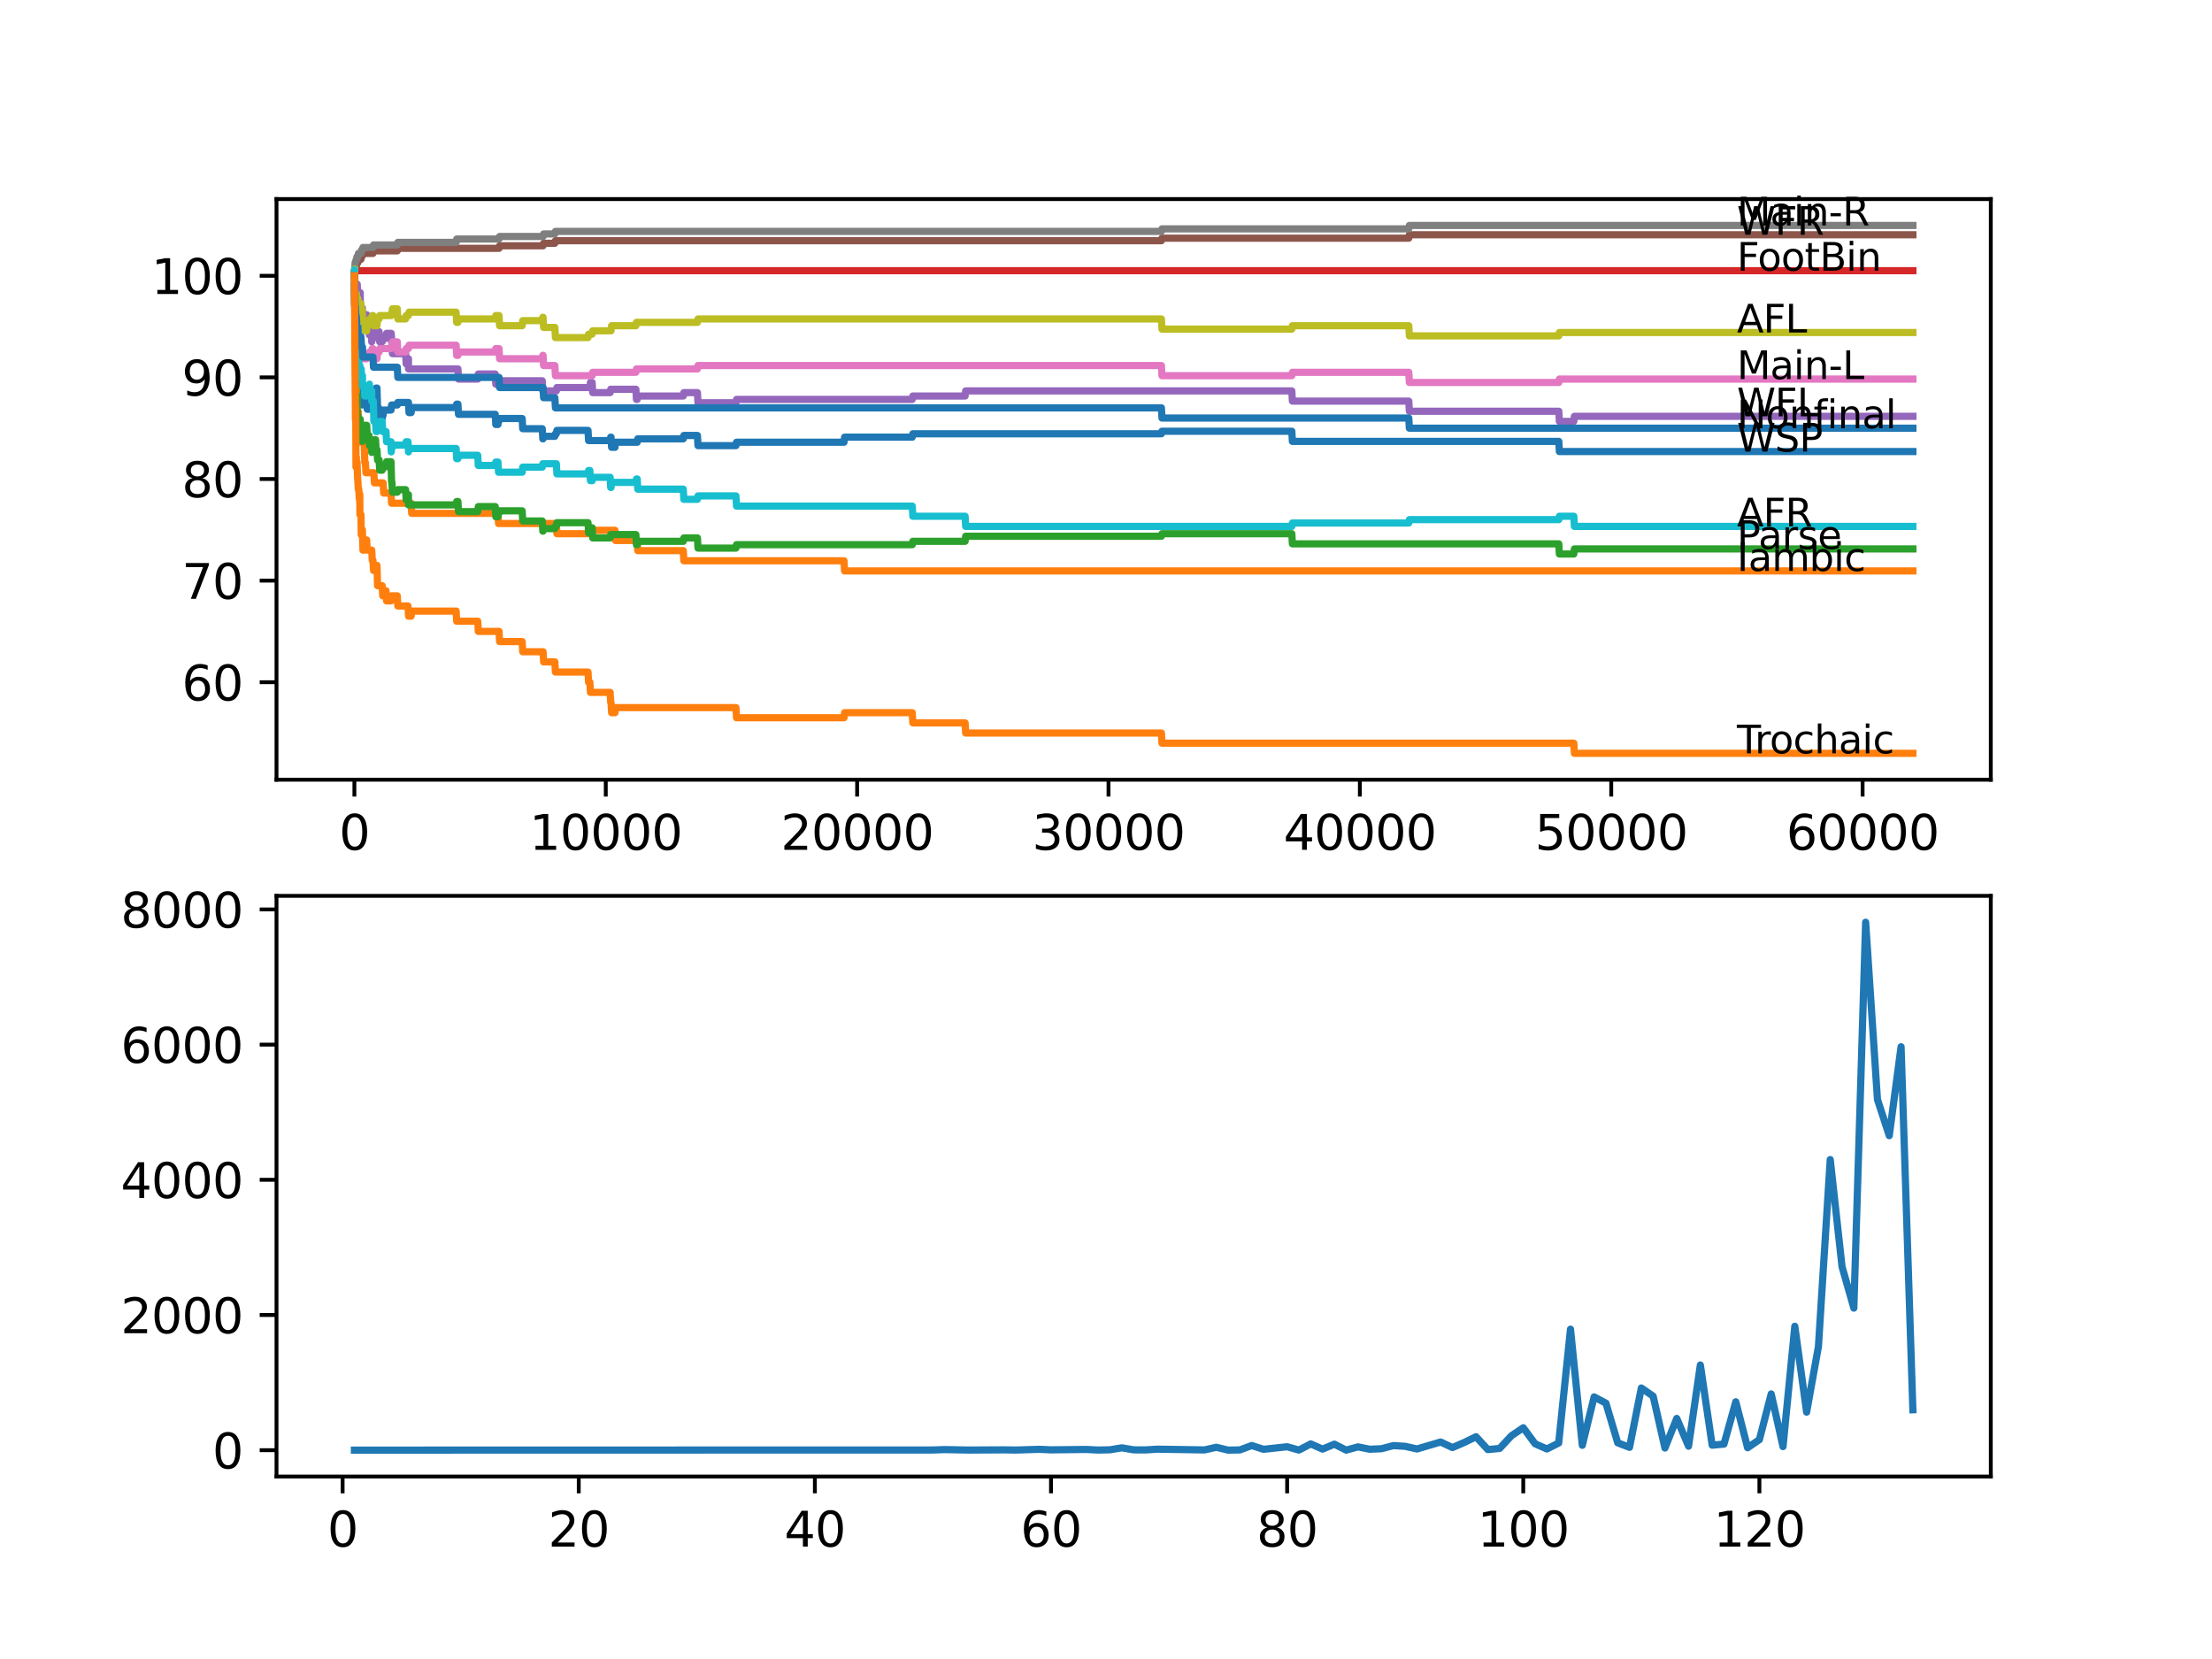 <?xml version="1.0" encoding="utf-8" standalone="no"?>
<!DOCTYPE svg PUBLIC "-//W3C//DTD SVG 1.1//EN"
  "http://www.w3.org/Graphics/SVG/1.1/DTD/svg11.dtd">
<svg xmlns:xlink="http://www.w3.org/1999/xlink" width="460.8pt" height="345.6pt" viewBox="0 0 460.8 345.6" xmlns="http://www.w3.org/2000/svg" version="1.1">
 <defs>
  <style type="text/css">*{stroke-linejoin: round; stroke-linecap: butt}</style>
 </defs>
 <g id="figure_1">
  <g id="patch_1">
   <path d="M 0 345.6 
L 460.8 345.6 
L 460.8 0 
L 0 0 
z
" style="fill: #ffffff"/>
  </g>
  <g id="axes_1">
   <g id="patch_2">
    <path d="M 57.6 162.432 
L 414.72 162.432 
L 414.72 41.472 
L 57.6 41.472 
z
" style="fill: #ffffff"/>
   </g>
   <g id="matplotlib.axis_1">
    <g id="xtick_1">
     <g id="line2d_1">
      <defs>
       <path id="m32ec3d3f66" d="M 0 0 
L 0 3.5 
" style="stroke: #000000; stroke-width: 0.8"/>
      </defs>
      <g>
       <use xlink:href="#m32ec3d3f66" x="73.827" y="162.432" style="stroke: #000000; stroke-width: 0.8"/>
      </g>
     </g>
     <g id="text_1">
      <!-- 0 -->
      <g transform="translate(70.646 177.03)scale(0.1 -0.1)">
       <defs>
        <path id="DejaVuSans-30" d="M 2034 4250 
Q 1547 4250 1301 3770 
Q 1056 3291 1056 2328 
Q 1056 1369 1301 889 
Q 1547 409 2034 409 
Q 2525 409 2770 889 
Q 3016 1369 3016 2328 
Q 3016 3291 2770 3770 
Q 2525 4250 2034 4250 
z
M 2034 4750 
Q 2819 4750 3233 4129 
Q 3647 3509 3647 2328 
Q 3647 1150 3233 529 
Q 2819 -91 2034 -91 
Q 1250 -91 836 529 
Q 422 1150 422 2328 
Q 422 3509 836 4129 
Q 1250 4750 2034 4750 
z
" transform="scale(0.016)"/>
       </defs>
       <use xlink:href="#DejaVuSans-30"/>
      </g>
     </g>
    </g>
    <g id="xtick_2">
     <g id="line2d_2">
      <g>
       <use xlink:href="#m32ec3d3f66" x="126.192" y="162.432" style="stroke: #000000; stroke-width: 0.8"/>
      </g>
     </g>
     <g id="text_2">
      <!-- 10000 -->
      <g transform="translate(110.286 177.03)scale(0.1 -0.1)">
       <defs>
        <path id="DejaVuSans-31" d="M 794 531 
L 1825 531 
L 1825 4091 
L 703 3866 
L 703 4441 
L 1819 4666 
L 2450 4666 
L 2450 531 
L 3481 531 
L 3481 0 
L 794 0 
L 794 531 
z
" transform="scale(0.016)"/>
       </defs>
       <use xlink:href="#DejaVuSans-31"/>
       <use xlink:href="#DejaVuSans-30" x="63.623"/>
       <use xlink:href="#DejaVuSans-30" x="127.246"/>
       <use xlink:href="#DejaVuSans-30" x="190.869"/>
       <use xlink:href="#DejaVuSans-30" x="254.492"/>
      </g>
     </g>
    </g>
    <g id="xtick_3">
     <g id="line2d_3">
      <g>
       <use xlink:href="#m32ec3d3f66" x="178.556" y="162.432" style="stroke: #000000; stroke-width: 0.8"/>
      </g>
     </g>
     <g id="text_3">
      <!-- 20000 -->
      <g transform="translate(162.65 177.03)scale(0.1 -0.1)">
       <defs>
        <path id="DejaVuSans-32" d="M 1228 531 
L 3431 531 
L 3431 0 
L 469 0 
L 469 531 
Q 828 903 1448 1529 
Q 2069 2156 2228 2338 
Q 2531 2678 2651 2914 
Q 2772 3150 2772 3378 
Q 2772 3750 2511 3984 
Q 2250 4219 1831 4219 
Q 1534 4219 1204 4116 
Q 875 4013 500 3803 
L 500 4441 
Q 881 4594 1212 4672 
Q 1544 4750 1819 4750 
Q 2544 4750 2975 4387 
Q 3406 4025 3406 3419 
Q 3406 3131 3298 2873 
Q 3191 2616 2906 2266 
Q 2828 2175 2409 1742 
Q 1991 1309 1228 531 
z
" transform="scale(0.016)"/>
       </defs>
       <use xlink:href="#DejaVuSans-32"/>
       <use xlink:href="#DejaVuSans-30" x="63.623"/>
       <use xlink:href="#DejaVuSans-30" x="127.246"/>
       <use xlink:href="#DejaVuSans-30" x="190.869"/>
       <use xlink:href="#DejaVuSans-30" x="254.492"/>
      </g>
     </g>
    </g>
    <g id="xtick_4">
     <g id="line2d_4">
      <g>
       <use xlink:href="#m32ec3d3f66" x="230.921" y="162.432" style="stroke: #000000; stroke-width: 0.8"/>
      </g>
     </g>
     <g id="text_4">
      <!-- 30000 -->
      <g transform="translate(215.015 177.03)scale(0.1 -0.1)">
       <defs>
        <path id="DejaVuSans-33" d="M 2597 2516 
Q 3050 2419 3304 2112 
Q 3559 1806 3559 1356 
Q 3559 666 3084 287 
Q 2609 -91 1734 -91 
Q 1441 -91 1130 -33 
Q 819 25 488 141 
L 488 750 
Q 750 597 1062 519 
Q 1375 441 1716 441 
Q 2309 441 2620 675 
Q 2931 909 2931 1356 
Q 2931 1769 2642 2001 
Q 2353 2234 1838 2234 
L 1294 2234 
L 1294 2753 
L 1863 2753 
Q 2328 2753 2575 2939 
Q 2822 3125 2822 3475 
Q 2822 3834 2567 4026 
Q 2313 4219 1838 4219 
Q 1578 4219 1281 4162 
Q 984 4106 628 3988 
L 628 4550 
Q 988 4650 1302 4700 
Q 1616 4750 1894 4750 
Q 2613 4750 3031 4423 
Q 3450 4097 3450 3541 
Q 3450 3153 3228 2886 
Q 3006 2619 2597 2516 
z
" transform="scale(0.016)"/>
       </defs>
       <use xlink:href="#DejaVuSans-33"/>
       <use xlink:href="#DejaVuSans-30" x="63.623"/>
       <use xlink:href="#DejaVuSans-30" x="127.246"/>
       <use xlink:href="#DejaVuSans-30" x="190.869"/>
       <use xlink:href="#DejaVuSans-30" x="254.492"/>
      </g>
     </g>
    </g>
    <g id="xtick_5">
     <g id="line2d_5">
      <g>
       <use xlink:href="#m32ec3d3f66" x="283.285" y="162.432" style="stroke: #000000; stroke-width: 0.8"/>
      </g>
     </g>
     <g id="text_5">
      <!-- 40000 -->
      <g transform="translate(267.379 177.03)scale(0.1 -0.1)">
       <defs>
        <path id="DejaVuSans-34" d="M 2419 4116 
L 825 1625 
L 2419 1625 
L 2419 4116 
z
M 2253 4666 
L 3047 4666 
L 3047 1625 
L 3713 1625 
L 3713 1100 
L 3047 1100 
L 3047 0 
L 2419 0 
L 2419 1100 
L 313 1100 
L 313 1709 
L 2253 4666 
z
" transform="scale(0.016)"/>
       </defs>
       <use xlink:href="#DejaVuSans-34"/>
       <use xlink:href="#DejaVuSans-30" x="63.623"/>
       <use xlink:href="#DejaVuSans-30" x="127.246"/>
       <use xlink:href="#DejaVuSans-30" x="190.869"/>
       <use xlink:href="#DejaVuSans-30" x="254.492"/>
      </g>
     </g>
    </g>
    <g id="xtick_6">
     <g id="line2d_6">
      <g>
       <use xlink:href="#m32ec3d3f66" x="335.65" y="162.432" style="stroke: #000000; stroke-width: 0.8"/>
      </g>
     </g>
     <g id="text_6">
      <!-- 50000 -->
      <g transform="translate(319.744 177.03)scale(0.1 -0.1)">
       <defs>
        <path id="DejaVuSans-35" d="M 691 4666 
L 3169 4666 
L 3169 4134 
L 1269 4134 
L 1269 2991 
Q 1406 3038 1543 3061 
Q 1681 3084 1819 3084 
Q 2600 3084 3056 2656 
Q 3513 2228 3513 1497 
Q 3513 744 3044 326 
Q 2575 -91 1722 -91 
Q 1428 -91 1123 -41 
Q 819 9 494 109 
L 494 744 
Q 775 591 1075 516 
Q 1375 441 1709 441 
Q 2250 441 2565 725 
Q 2881 1009 2881 1497 
Q 2881 1984 2565 2268 
Q 2250 2553 1709 2553 
Q 1456 2553 1204 2497 
Q 953 2441 691 2322 
L 691 4666 
z
" transform="scale(0.016)"/>
       </defs>
       <use xlink:href="#DejaVuSans-35"/>
       <use xlink:href="#DejaVuSans-30" x="63.623"/>
       <use xlink:href="#DejaVuSans-30" x="127.246"/>
       <use xlink:href="#DejaVuSans-30" x="190.869"/>
       <use xlink:href="#DejaVuSans-30" x="254.492"/>
      </g>
     </g>
    </g>
    <g id="xtick_7">
     <g id="line2d_7">
      <g>
       <use xlink:href="#m32ec3d3f66" x="388.014" y="162.432" style="stroke: #000000; stroke-width: 0.8"/>
      </g>
     </g>
     <g id="text_7">
      <!-- 60000 -->
      <g transform="translate(372.108 177.03)scale(0.1 -0.1)">
       <defs>
        <path id="DejaVuSans-36" d="M 2113 2584 
Q 1688 2584 1439 2293 
Q 1191 2003 1191 1497 
Q 1191 994 1439 701 
Q 1688 409 2113 409 
Q 2538 409 2786 701 
Q 3034 994 3034 1497 
Q 3034 2003 2786 2293 
Q 2538 2584 2113 2584 
z
M 3366 4563 
L 3366 3988 
Q 3128 4100 2886 4159 
Q 2644 4219 2406 4219 
Q 1781 4219 1451 3797 
Q 1122 3375 1075 2522 
Q 1259 2794 1537 2939 
Q 1816 3084 2150 3084 
Q 2853 3084 3261 2657 
Q 3669 2231 3669 1497 
Q 3669 778 3244 343 
Q 2819 -91 2113 -91 
Q 1303 -91 875 529 
Q 447 1150 447 2328 
Q 447 3434 972 4092 
Q 1497 4750 2381 4750 
Q 2619 4750 2861 4703 
Q 3103 4656 3366 4563 
z
" transform="scale(0.016)"/>
       </defs>
       <use xlink:href="#DejaVuSans-36"/>
       <use xlink:href="#DejaVuSans-30" x="63.623"/>
       <use xlink:href="#DejaVuSans-30" x="127.246"/>
       <use xlink:href="#DejaVuSans-30" x="190.869"/>
       <use xlink:href="#DejaVuSans-30" x="254.492"/>
      </g>
     </g>
    </g>
   </g>
   <g id="matplotlib.axis_2">
    <g id="ytick_1">
     <g id="line2d_8">
      <defs>
       <path id="mc5da51b205" d="M 0 0 
L -3.5 0 
" style="stroke: #000000; stroke-width: 0.8"/>
      </defs>
      <g>
       <use xlink:href="#mc5da51b205" x="57.6" y="142.117" style="stroke: #000000; stroke-width: 0.8"/>
      </g>
     </g>
     <g id="text_8">
      <!-- 60 -->
      <g transform="translate(37.875 145.916)scale(0.1 -0.1)">
       <use xlink:href="#DejaVuSans-36"/>
       <use xlink:href="#DejaVuSans-30" x="63.623"/>
      </g>
     </g>
    </g>
    <g id="ytick_2">
     <g id="line2d_9">
      <g>
       <use xlink:href="#mc5da51b205" x="57.6" y="120.95" style="stroke: #000000; stroke-width: 0.8"/>
      </g>
     </g>
     <g id="text_9">
      <!-- 70 -->
      <g transform="translate(37.875 124.749)scale(0.1 -0.1)">
       <defs>
        <path id="DejaVuSans-37" d="M 525 4666 
L 3525 4666 
L 3525 4397 
L 1831 0 
L 1172 0 
L 2766 4134 
L 525 4134 
L 525 4666 
z
" transform="scale(0.016)"/>
       </defs>
       <use xlink:href="#DejaVuSans-37"/>
       <use xlink:href="#DejaVuSans-30" x="63.623"/>
      </g>
     </g>
    </g>
    <g id="ytick_3">
     <g id="line2d_10">
      <g>
       <use xlink:href="#mc5da51b205" x="57.6" y="99.782" style="stroke: #000000; stroke-width: 0.8"/>
      </g>
     </g>
     <g id="text_10">
      <!-- 80 -->
      <g transform="translate(37.875 103.582)scale(0.1 -0.1)">
       <defs>
        <path id="DejaVuSans-38" d="M 2034 2216 
Q 1584 2216 1326 1975 
Q 1069 1734 1069 1313 
Q 1069 891 1326 650 
Q 1584 409 2034 409 
Q 2484 409 2743 651 
Q 3003 894 3003 1313 
Q 3003 1734 2745 1975 
Q 2488 2216 2034 2216 
z
M 1403 2484 
Q 997 2584 770 2862 
Q 544 3141 544 3541 
Q 544 4100 942 4425 
Q 1341 4750 2034 4750 
Q 2731 4750 3128 4425 
Q 3525 4100 3525 3541 
Q 3525 3141 3298 2862 
Q 3072 2584 2669 2484 
Q 3125 2378 3379 2068 
Q 3634 1759 3634 1313 
Q 3634 634 3220 271 
Q 2806 -91 2034 -91 
Q 1263 -91 848 271 
Q 434 634 434 1313 
Q 434 1759 690 2068 
Q 947 2378 1403 2484 
z
M 1172 3481 
Q 1172 3119 1398 2916 
Q 1625 2713 2034 2713 
Q 2441 2713 2670 2916 
Q 2900 3119 2900 3481 
Q 2900 3844 2670 4047 
Q 2441 4250 2034 4250 
Q 1625 4250 1398 4047 
Q 1172 3844 1172 3481 
z
" transform="scale(0.016)"/>
       </defs>
       <use xlink:href="#DejaVuSans-38"/>
       <use xlink:href="#DejaVuSans-30" x="63.623"/>
      </g>
     </g>
    </g>
    <g id="ytick_4">
     <g id="line2d_11">
      <g>
       <use xlink:href="#mc5da51b205" x="57.6" y="78.615" style="stroke: #000000; stroke-width: 0.8"/>
      </g>
     </g>
     <g id="text_11">
      <!-- 90 -->
      <g transform="translate(37.875 82.414)scale(0.1 -0.1)">
       <defs>
        <path id="DejaVuSans-39" d="M 703 97 
L 703 672 
Q 941 559 1184 500 
Q 1428 441 1663 441 
Q 2288 441 2617 861 
Q 2947 1281 2994 2138 
Q 2813 1869 2534 1725 
Q 2256 1581 1919 1581 
Q 1219 1581 811 2004 
Q 403 2428 403 3163 
Q 403 3881 828 4315 
Q 1253 4750 1959 4750 
Q 2769 4750 3195 4129 
Q 3622 3509 3622 2328 
Q 3622 1225 3098 567 
Q 2575 -91 1691 -91 
Q 1453 -91 1209 -44 
Q 966 3 703 97 
z
M 1959 2075 
Q 2384 2075 2632 2365 
Q 2881 2656 2881 3163 
Q 2881 3666 2632 3958 
Q 2384 4250 1959 4250 
Q 1534 4250 1286 3958 
Q 1038 3666 1038 3163 
Q 1038 2656 1286 2365 
Q 1534 2075 1959 2075 
z
" transform="scale(0.016)"/>
       </defs>
       <use xlink:href="#DejaVuSans-39"/>
       <use xlink:href="#DejaVuSans-30" x="63.623"/>
      </g>
     </g>
    </g>
    <g id="ytick_5">
     <g id="line2d_12">
      <g>
       <use xlink:href="#mc5da51b205" x="57.6" y="57.448" style="stroke: #000000; stroke-width: 0.8"/>
      </g>
     </g>
     <g id="text_12">
      <!-- 100 -->
      <g transform="translate(31.512 61.247)scale(0.1 -0.1)">
       <use xlink:href="#DejaVuSans-31"/>
       <use xlink:href="#DejaVuSans-30" x="63.623"/>
       <use xlink:href="#DejaVuSans-30" x="127.246"/>
      </g>
     </g>
    </g>
   </g>
   <g id="line2d_13">
    <path d="M 73.833 59.565 
L 73.864 63.622 
L 73.854 59.388 
L 73.943 60.094 
L 73.948 60.094 
L 73.958 59.141 
L 74.011 64.786 
L 74.016 63.728 
L 74.142 70.607 
L 74.147 70.607 
L 74.267 74.84 
L 74.304 74.84 
L 74.346 72.018 
L 74.409 74.135 
L 74.529 78.368 
L 74.592 78.368 
L 74.707 81.543 
L 74.828 80.132 
L 74.922 80.132 
L 75.037 79.074 
L 75.048 79.074 
L 75.168 83.307 
L 75.257 83.307 
L 75.372 82.249 
L 75.482 82.249 
L 75.487 84.366 
L 75.592 83.131 
L 75.938 83.131 
L 76.053 82.072 
L 76.116 82.072 
L 76.231 81.014 
L 76.383 81.014 
L 76.503 85.248 
L 76.964 85.248 
L 77.079 84.542 
L 77.435 84.542 
L 77.551 83.836 
L 77.692 83.836 
L 77.812 82.602 
L 77.881 82.602 
L 77.996 81.896 
L 78.237 81.896 
L 78.352 80.838 
L 78.535 80.838 
L 78.655 85.071 
L 78.98 85.071 
L 79.095 87.188 
L 79.614 87.188 
L 79.729 86.482 
L 79.818 86.482 
L 79.933 85.424 
L 81.457 85.424 
L 81.572 84.366 
L 82.761 84.366 
L 82.876 83.836 
L 85.091 83.836 
L 85.206 85.953 
L 85.646 85.953 
L 85.761 84.895 
L 95.019 84.895 
L 95.135 84.189 
L 95.396 84.189 
L 95.512 86.306 
L 103.167 86.306 
L 103.283 88.423 
L 103.738 88.423 
L 103.853 87.717 
L 103.958 87.717 
L 104.073 87.188 
L 108.776 87.188 
L 108.891 89.305 
L 112.959 89.305 
L 113.075 91.421 
L 113.127 91.421 
L 113.242 90.892 
L 115.588 90.892 
L 115.703 90.363 
L 115.897 90.363 
L 116.012 89.657 
L 122.495 89.657 
L 122.61 91.774 
L 127.103 91.774 
L 127.218 91.069 
L 127.292 91.069 
L 127.407 93.185 
L 128.109 93.185 
L 128.224 92.127 
L 132.743 92.127 
L 132.858 91.421 
L 142.341 91.421 
L 142.456 90.716 
L 145.289 90.716 
L 145.405 92.832 
L 153.312 92.832 
L 153.427 92.127 
L 175.823 92.127 
L 175.938 91.069 
L 190.04 91.069 
L 190.155 90.363 
L 241.944 90.363 
L 242.059 89.834 
L 269.11 89.834 
L 269.226 91.95 
L 324.727 91.95 
L 324.842 94.067 
L 398.487 94.067 
L 398.487 94.067 
" clip-path="url(#p877c4faae2)" style="fill: none; stroke: #1f77b4; stroke-width: 1.5; stroke-linecap: square"/>
   </g>
   <g id="line2d_14">
    <path d="M 73.833 57.448 
L 73.838 56.742 
L 73.896 62.563 
L 73.901 62.563 
L 73.974 68.843 
L 74.016 64.61 
L 74.053 64.61 
L 74.189 75.193 
L 74.194 75.193 
L 74.33 85.777 
L 74.346 85.777 
L 74.456 90.01 
L 74.461 87.893 
L 74.524 87.893 
L 74.639 85.777 
L 74.76 90.01 
L 74.922 90.01 
L 74.948 92.127 
L 75.032 90.01 
L 75.257 90.01 
L 75.372 92.127 
L 75.87 92.127 
L 75.99 96.36 
L 76.116 96.36 
L 76.231 98.477 
L 77.881 98.477 
L 77.996 100.594 
L 79.818 100.594 
L 79.933 102.71 
L 81.457 102.71 
L 81.572 104.827 
L 85.646 104.827 
L 85.761 106.944 
L 103.738 106.944 
L 103.853 109.061 
L 115.897 109.061 
L 116.012 111.177 
L 122.495 111.177 
L 122.61 110.472 
L 128.109 110.472 
L 128.224 112.589 
L 132.743 112.589 
L 132.858 114.705 
L 142.341 114.705 
L 142.456 116.822 
L 175.823 116.822 
L 175.938 118.939 
L 398.487 118.939 
L 398.487 118.939 
" clip-path="url(#p877c4faae2)" style="fill: none; stroke: #ff7f0e; stroke-width: 1.5; stroke-linecap: square"/>
   </g>
   <g id="line2d_15">
    <path d="M 73.833 59.565 
L 73.953 65.386 
L 73.985 64.257 
L 74.011 68.49 
L 74.157 83.836 
L 74.241 83.836 
L 74.257 83.131 
L 74.262 85.248 
L 74.351 83.484 
L 74.383 83.484 
L 74.409 82.425 
L 74.424 86.659 
L 74.477 86.659 
L 74.592 86.659 
L 74.707 89.834 
L 74.828 88.423 
L 74.969 88.423 
L 75.048 87.364 
L 75.053 89.481 
L 75.074 89.481 
L 75.116 89.481 
L 75.194 91.598 
L 75.226 90.892 
L 75.236 90.892 
L 75.351 89.834 
L 75.482 89.834 
L 75.487 91.95 
L 75.592 90.716 
L 75.87 90.716 
L 75.985 88.599 
L 76.393 88.599 
L 76.509 90.716 
L 76.88 90.716 
L 76.964 92.832 
L 76.99 92.127 
L 77.43 92.127 
L 77.435 94.244 
L 77.54 93.538 
L 77.692 93.538 
L 77.812 92.303 
L 77.881 92.303 
L 77.996 91.598 
L 78.237 91.598 
L 78.352 93.714 
L 78.535 93.714 
L 78.65 95.831 
L 78.98 95.831 
L 79.095 97.948 
L 79.614 97.948 
L 79.729 97.242 
L 80.415 97.242 
L 80.53 96.184 
L 81.457 96.184 
L 81.577 100.417 
L 81.64 100.417 
L 81.755 102.534 
L 82.761 102.534 
L 82.876 102.005 
L 84.499 102.005 
L 84.615 104.122 
L 84.997 104.122 
L 85.091 103.063 
L 85.096 105.18 
L 85.102 105.18 
L 95.019 105.18 
L 95.135 104.474 
L 95.396 104.474 
L 95.512 106.591 
L 99.523 106.591 
L 99.638 105.533 
L 103.167 105.533 
L 103.283 107.65 
L 103.738 107.65 
L 103.853 106.944 
L 103.958 106.944 
L 104.073 106.415 
L 108.776 106.415 
L 108.891 108.531 
L 112.959 108.531 
L 113.075 110.648 
L 113.127 110.648 
L 113.242 110.119 
L 115.588 110.119 
L 115.703 109.59 
L 115.897 109.59 
L 116.012 108.884 
L 122.495 108.884 
L 122.61 111.001 
L 122.883 111.001 
L 122.998 109.943 
L 123.354 109.943 
L 123.469 112.059 
L 127.103 112.059 
L 127.218 111.354 
L 132.465 111.354 
L 132.58 113.47 
L 132.743 113.47 
L 132.858 112.765 
L 142.341 112.765 
L 142.456 112.059 
L 145.289 112.059 
L 145.405 114.176 
L 153.312 114.176 
L 153.427 113.47 
L 190.04 113.47 
L 190.155 112.765 
L 201.047 112.765 
L 201.162 111.707 
L 241.944 111.707 
L 242.059 111.177 
L 269.11 111.177 
L 269.226 113.294 
L 324.727 113.294 
L 324.842 115.411 
L 327.858 115.411 
L 327.973 114.352 
L 398.487 114.352 
L 398.487 114.352 
" clip-path="url(#p877c4faae2)" style="fill: none; stroke: #2ca02c; stroke-width: 1.5; stroke-linecap: square"/>
   </g>
   <g id="line2d_16">
    <path d="M 73.833 56.919 
L 73.985 56.919 
L 74.1 56.39 
L 398.487 56.39 
L 398.487 56.39 
" clip-path="url(#p877c4faae2)" style="fill: none; stroke: #d62728; stroke-width: 1.5; stroke-linecap: square"/>
   </g>
   <g id="line2d_17">
    <path d="M 73.833 59.565 
L 73.838 59.565 
L 73.854 58.859 
L 73.89 61.681 
L 73.937 60.976 
L 73.948 60.976 
L 74.047 63.093 
L 74.058 62.387 
L 74.1 62.387 
L 74.22 60.976 
L 74.314 60.976 
L 74.419 59.212 
L 74.534 61.329 
L 74.55 61.329 
L 74.665 63.445 
L 74.707 63.445 
L 74.828 62.034 
L 74.969 62.034 
L 75.048 60.976 
L 75.053 63.093 
L 75.074 63.093 
L 75.116 63.093 
L 75.231 65.209 
L 75.236 65.209 
L 75.351 64.151 
L 75.482 64.151 
L 75.508 66.268 
L 75.592 65.562 
L 76.393 65.562 
L 76.509 67.679 
L 76.88 67.679 
L 76.964 69.795 
L 76.99 69.09 
L 77.43 69.09 
L 77.435 71.207 
L 77.54 70.501 
L 77.765 70.501 
L 77.886 69.09 
L 78.98 69.09 
L 79.095 71.207 
L 79.614 71.207 
L 79.729 70.501 
L 80.415 70.501 
L 80.53 69.443 
L 81.504 69.443 
L 81.619 71.559 
L 81.64 71.559 
L 81.755 73.676 
L 84.499 73.676 
L 84.615 75.793 
L 84.997 75.793 
L 85.091 74.735 
L 85.096 76.851 
L 85.102 76.851 
L 95.396 76.851 
L 95.512 78.968 
L 99.523 78.968 
L 99.638 77.91 
L 103.167 77.91 
L 103.283 80.026 
L 103.738 80.026 
L 103.853 79.321 
L 112.959 79.321 
L 113.075 81.437 
L 115.897 81.437 
L 116.012 80.732 
L 122.883 80.732 
L 122.998 79.674 
L 123.354 79.674 
L 123.469 81.79 
L 127.103 81.79 
L 127.218 81.085 
L 132.465 81.085 
L 132.58 83.201 
L 132.743 83.201 
L 132.858 82.496 
L 142.341 82.496 
L 142.456 81.79 
L 145.289 81.79 
L 145.405 83.907 
L 153.312 83.907 
L 153.427 83.201 
L 190.04 83.201 
L 190.155 82.496 
L 201.047 82.496 
L 201.162 81.437 
L 269.11 81.437 
L 269.226 83.554 
L 293.476 83.554 
L 293.591 85.671 
L 324.727 85.671 
L 324.842 87.788 
L 327.858 87.788 
L 327.973 86.729 
L 398.487 86.729 
L 398.487 86.729 
" clip-path="url(#p877c4faae2)" style="fill: none; stroke: #9467bd; stroke-width: 1.5; stroke-linecap: square"/>
   </g>
   <g id="line2d_18">
    <path d="M 73.833 57.448 
L 73.848 57.448 
L 73.974 55.966 
L 74.032 55.966 
L 74.147 55.437 
L 74.241 55.437 
L 74.356 54.731 
L 74.55 54.731 
L 74.665 54.026 
L 75.194 54.026 
L 75.309 53.32 
L 75.487 53.32 
L 75.603 52.791 
L 77.692 52.791 
L 77.807 52.262 
L 82.761 52.262 
L 82.876 51.733 
L 103.958 51.733 
L 104.073 51.204 
L 113.127 51.204 
L 113.242 50.674 
L 115.588 50.674 
L 115.703 50.145 
L 241.944 50.145 
L 242.059 49.616 
L 293.476 49.616 
L 293.591 48.911 
L 398.487 48.911 
L 398.487 48.911 
" clip-path="url(#p877c4faae2)" style="fill: none; stroke: #8c564b; stroke-width: 1.5; stroke-linecap: square"/>
   </g>
   <g id="line2d_19">
    <path d="M 73.833 59.565 
L 73.848 59.565 
L 73.985 71.03 
L 74.032 69.795 
L 74.037 71.912 
L 74.089 71.207 
L 74.215 71.207 
L 74.241 70.501 
L 74.246 72.618 
L 74.32 71.912 
L 74.419 71.912 
L 74.534 71.207 
L 74.55 71.207 
L 74.592 73.323 
L 74.66 72.618 
L 75.048 72.618 
L 75.168 71.207 
L 75.194 71.207 
L 75.309 73.323 
L 75.482 73.323 
L 75.487 72.618 
L 75.493 74.735 
L 75.582 74.735 
L 76.393 74.735 
L 76.509 74.029 
L 76.88 74.029 
L 76.996 73.323 
L 77.43 73.323 
L 77.545 72.618 
L 77.692 72.618 
L 77.807 74.735 
L 78.535 74.735 
L 78.655 73.323 
L 78.98 73.323 
L 79.095 72.618 
L 81.504 72.618 
L 81.619 71.912 
L 81.64 71.912 
L 81.755 71.207 
L 82.761 71.207 
L 82.876 73.323 
L 84.499 73.323 
L 84.615 72.618 
L 85.091 72.618 
L 85.206 71.912 
L 95.019 71.912 
L 95.135 74.029 
L 95.396 74.029 
L 95.512 73.323 
L 103.167 73.323 
L 103.283 72.618 
L 103.958 72.618 
L 104.073 74.735 
L 112.959 74.735 
L 113.075 74.029 
L 113.127 74.029 
L 113.242 76.146 
L 115.588 76.146 
L 115.703 78.262 
L 123.354 78.262 
L 123.469 77.557 
L 132.465 77.557 
L 132.58 76.851 
L 145.289 76.851 
L 145.405 76.146 
L 241.944 76.146 
L 242.059 78.262 
L 269.11 78.262 
L 269.226 77.557 
L 293.476 77.557 
L 293.591 79.674 
L 324.727 79.674 
L 324.842 78.968 
L 398.487 78.968 
L 398.487 78.968 
" clip-path="url(#p877c4faae2)" style="fill: none; stroke: #e377c2; stroke-width: 1.5; stroke-linecap: square"/>
   </g>
   <g id="line2d_20">
    <path d="M 73.833 56.919 
L 73.848 56.919 
L 73.979 54.731 
L 74.032 54.731 
L 74.147 54.202 
L 74.241 54.202 
L 74.356 53.497 
L 74.55 53.497 
L 74.665 52.791 
L 75.194 52.791 
L 75.309 52.086 
L 75.487 52.086 
L 75.603 51.556 
L 77.692 51.556 
L 77.807 51.027 
L 82.761 51.027 
L 82.876 50.498 
L 95.019 50.498 
L 95.135 49.792 
L 103.958 49.792 
L 104.073 49.263 
L 113.127 49.263 
L 113.242 48.734 
L 115.588 48.734 
L 115.703 48.205 
L 241.944 48.205 
L 242.059 47.676 
L 293.476 47.676 
L 293.591 46.97 
L 398.487 46.97 
L 398.487 46.97 
" clip-path="url(#p877c4faae2)" style="fill: none; stroke: #7f7f7f; stroke-width: 1.5; stroke-linecap: square"/>
   </g>
   <g id="line2d_21">
    <path d="M 73.833 56.919 
L 73.89 56.037 
L 73.901 60.27 
L 73.906 60.27 
L 73.985 66.62 
L 74.026 64.327 
L 74.032 64.327 
L 74.037 66.444 
L 74.068 63.975 
L 74.142 63.975 
L 74.147 63.975 
L 74.241 61.152 
L 74.262 62.563 
L 74.325 62.563 
L 74.346 64.68 
L 74.424 62.211 
L 74.435 62.211 
L 74.55 62.211 
L 74.665 65.738 
L 74.697 65.738 
L 74.812 64.68 
L 75.048 64.68 
L 75.168 63.269 
L 75.194 63.269 
L 75.309 65.386 
L 75.482 65.386 
L 75.487 64.68 
L 75.493 66.797 
L 75.582 66.797 
L 75.87 66.797 
L 75.985 68.914 
L 76.383 68.914 
L 76.498 67.15 
L 76.88 67.15 
L 76.996 66.444 
L 77.43 66.444 
L 77.545 65.738 
L 77.692 65.738 
L 77.807 67.855 
L 78.535 67.855 
L 78.655 66.444 
L 78.98 66.444 
L 79.095 65.738 
L 81.504 65.738 
L 81.619 65.033 
L 81.64 65.033 
L 81.755 64.327 
L 82.761 64.327 
L 82.876 66.444 
L 84.499 66.444 
L 84.615 65.738 
L 85.091 65.738 
L 85.206 65.033 
L 95.019 65.033 
L 95.135 67.15 
L 95.396 67.15 
L 95.512 66.444 
L 103.167 66.444 
L 103.283 65.738 
L 103.958 65.738 
L 104.073 67.855 
L 108.776 67.855 
L 108.891 66.797 
L 112.959 66.797 
L 113.075 66.091 
L 113.127 66.091 
L 113.242 68.208 
L 115.588 68.208 
L 115.703 70.325 
L 122.495 70.325 
L 122.61 69.619 
L 123.354 69.619 
L 123.469 68.914 
L 127.292 68.914 
L 127.407 67.855 
L 132.465 67.855 
L 132.58 67.15 
L 145.289 67.15 
L 145.405 66.444 
L 241.944 66.444 
L 242.059 68.561 
L 269.11 68.561 
L 269.226 67.855 
L 293.476 67.855 
L 293.591 69.972 
L 324.727 69.972 
L 324.842 69.266 
L 398.487 69.266 
L 398.487 69.266 
" clip-path="url(#p877c4faae2)" style="fill: none; stroke: #bcbd22; stroke-width: 1.5; stroke-linecap: square"/>
   </g>
   <g id="line2d_22">
    <path d="M 73.833 56.919 
L 73.838 56.213 
L 73.896 62.387 
L 74.016 69.09 
L 74.047 66.973 
L 74.105 71.912 
L 74.121 74.029 
L 74.157 69.795 
L 74.21 69.795 
L 74.215 69.795 
L 74.314 68.384 
L 74.32 70.501 
L 74.325 70.501 
L 74.409 73.676 
L 74.44 72.265 
L 74.55 72.265 
L 74.639 70.854 
L 74.644 72.971 
L 74.655 72.971 
L 74.697 72.971 
L 74.707 71.912 
L 74.744 76.146 
L 74.791 76.146 
L 74.969 76.146 
L 75.048 78.262 
L 75.079 77.557 
L 75.116 77.557 
L 75.231 76.851 
L 75.236 76.851 
L 75.351 78.968 
L 75.482 78.968 
L 75.508 78.262 
L 75.514 80.379 
L 75.582 80.379 
L 75.87 80.379 
L 75.985 82.496 
L 76.383 82.496 
L 76.498 80.732 
L 76.88 80.732 
L 76.964 80.026 
L 76.969 82.143 
L 76.98 82.143 
L 77.43 82.143 
L 77.435 81.437 
L 77.441 83.554 
L 77.53 83.554 
L 77.765 83.554 
L 77.886 87.788 
L 78.237 87.788 
L 78.352 89.904 
L 78.535 89.904 
L 78.655 88.493 
L 78.98 88.493 
L 79.095 87.788 
L 79.614 87.788 
L 79.729 89.904 
L 80.415 89.904 
L 80.53 92.021 
L 81.457 92.021 
L 81.504 94.138 
L 81.567 93.432 
L 81.64 93.432 
L 81.755 92.727 
L 84.499 92.727 
L 84.615 92.021 
L 84.997 92.021 
L 85.091 94.138 
L 85.107 93.432 
L 95.019 93.432 
L 95.135 95.549 
L 95.396 95.549 
L 95.512 94.843 
L 99.523 94.843 
L 99.638 96.96 
L 103.167 96.96 
L 103.283 96.254 
L 103.738 96.254 
L 103.853 98.371 
L 108.776 98.371 
L 108.891 97.313 
L 112.959 97.313 
L 113.075 96.607 
L 115.897 96.607 
L 116.012 98.724 
L 122.495 98.724 
L 122.61 98.018 
L 122.883 98.018 
L 122.998 100.135 
L 123.354 100.135 
L 123.469 99.43 
L 127.103 99.43 
L 127.218 101.546 
L 127.292 101.546 
L 127.407 100.488 
L 132.465 100.488 
L 132.58 99.782 
L 132.743 99.782 
L 132.858 101.899 
L 142.341 101.899 
L 142.456 104.016 
L 145.289 104.016 
L 145.405 103.31 
L 153.312 103.31 
L 153.427 105.427 
L 190.04 105.427 
L 190.155 107.544 
L 201.047 107.544 
L 201.162 109.66 
L 269.11 109.66 
L 269.226 108.955 
L 293.476 108.955 
L 293.591 108.249 
L 324.727 108.249 
L 324.842 107.544 
L 327.858 107.544 
L 327.973 109.66 
L 398.487 109.66 
L 398.487 109.66 
" clip-path="url(#p877c4faae2)" style="fill: none; stroke: #17becf; stroke-width: 1.5; stroke-linecap: square"/>
   </g>
   <g id="line2d_23">
    <path d="M 73.833 57.448 
L 73.848 57.448 
L 73.974 63.798 
L 74.032 63.798 
L 74.147 65.915 
L 74.241 65.915 
L 74.356 68.032 
L 74.55 68.032 
L 74.665 70.148 
L 75.194 70.148 
L 75.309 72.265 
L 75.487 72.265 
L 75.603 74.382 
L 77.692 74.382 
L 77.807 76.498 
L 82.761 76.498 
L 82.876 78.615 
L 103.958 78.615 
L 104.073 80.732 
L 113.127 80.732 
L 113.242 82.849 
L 115.588 82.849 
L 115.703 84.965 
L 241.944 84.965 
L 242.059 87.082 
L 293.476 87.082 
L 293.591 89.199 
L 398.487 89.199 
L 398.487 89.199 
" clip-path="url(#p877c4faae2)" style="fill: none; stroke: #1f77b4; stroke-width: 1.5; stroke-linecap: square"/>
   </g>
   <g id="line2d_24">
    <path d="M 73.833 57.448 
L 74 82.143 
L 74.011 82.143 
L 74.016 81.085 
L 74.042 87.435 
L 74.1 84.613 
L 74.157 97.313 
L 74.236 96.254 
L 74.241 95.196 
L 74.246 97.313 
L 74.346 96.254 
L 74.383 96.254 
L 74.498 99.782 
L 74.524 99.782 
L 74.639 101.899 
L 74.739 101.899 
L 74.854 104.016 
L 74.922 104.016 
L 74.948 102.957 
L 74.974 107.191 
L 75.016 107.191 
L 75.194 107.191 
L 75.257 111.424 
L 75.309 110.366 
L 75.487 110.366 
L 75.608 114.599 
L 75.938 114.599 
L 76.053 113.541 
L 76.116 113.541 
L 76.231 112.483 
L 76.383 112.483 
L 76.498 114.599 
L 77.435 114.599 
L 77.551 116.716 
L 77.692 116.716 
L 77.807 118.833 
L 78.237 118.833 
L 78.352 117.774 
L 78.535 117.774 
L 78.655 122.008 
L 79.614 122.008 
L 79.729 124.125 
L 79.818 124.125 
L 79.933 123.066 
L 80.415 123.066 
L 80.53 125.183 
L 81.457 125.183 
L 81.572 124.125 
L 82.761 124.125 
L 82.876 126.241 
L 84.997 126.241 
L 85.112 128.358 
L 85.646 128.358 
L 85.761 127.3 
L 95.019 127.3 
L 95.135 129.416 
L 99.523 129.416 
L 99.638 131.533 
L 103.958 131.533 
L 104.073 133.65 
L 108.776 133.65 
L 108.891 135.767 
L 113.127 135.767 
L 113.242 137.883 
L 115.588 137.883 
L 115.703 140 
L 122.495 140 
L 122.61 142.117 
L 122.883 142.117 
L 122.998 144.233 
L 127.103 144.233 
L 127.218 146.35 
L 127.292 146.35 
L 127.407 148.467 
L 128.109 148.467 
L 128.224 147.409 
L 153.312 147.409 
L 153.427 149.525 
L 175.823 149.525 
L 175.938 148.467 
L 190.04 148.467 
L 190.155 150.584 
L 201.047 150.584 
L 201.162 152.7 
L 241.944 152.7 
L 242.059 154.817 
L 327.858 154.817 
L 327.973 156.934 
L 398.487 156.934 
L 398.487 156.934 
" clip-path="url(#p877c4faae2)" style="fill: none; stroke: #ff7f0e; stroke-width: 1.5; stroke-linecap: square"/>
   </g>
   <g id="patch_3">
    <path d="M 57.6 162.432 
L 57.6 41.472 
" style="fill: none; stroke: #000000; stroke-width: 0.8; stroke-linejoin: miter; stroke-linecap: square"/>
   </g>
   <g id="patch_4">
    <path d="M 414.72 162.432 
L 414.72 41.472 
" style="fill: none; stroke: #000000; stroke-width: 0.8; stroke-linejoin: miter; stroke-linecap: square"/>
   </g>
   <g id="patch_5">
    <path d="M 57.6 162.432 
L 414.72 162.432 
" style="fill: none; stroke: #000000; stroke-width: 0.8; stroke-linejoin: miter; stroke-linecap: square"/>
   </g>
   <g id="patch_6">
    <path d="M 57.6 41.472 
L 414.72 41.472 
" style="fill: none; stroke: #000000; stroke-width: 0.8; stroke-linejoin: miter; stroke-linecap: square"/>
   </g>
   <g id="text_13">
    <!-- WSP -->
    <g transform="translate(361.832 94.067)scale(0.08 -0.08)">
     <defs>
      <path id="DejaVuSans-57" d="M 213 4666 
L 850 4666 
L 1831 722 
L 2809 4666 
L 3519 4666 
L 4500 722 
L 5478 4666 
L 6119 4666 
L 4947 0 
L 4153 0 
L 3169 4050 
L 2175 0 
L 1381 0 
L 213 4666 
z
" transform="scale(0.016)"/>
      <path id="DejaVuSans-53" d="M 3425 4513 
L 3425 3897 
Q 3066 4069 2747 4153 
Q 2428 4238 2131 4238 
Q 1616 4238 1336 4038 
Q 1056 3838 1056 3469 
Q 1056 3159 1242 3001 
Q 1428 2844 1947 2747 
L 2328 2669 
Q 3034 2534 3370 2195 
Q 3706 1856 3706 1288 
Q 3706 609 3251 259 
Q 2797 -91 1919 -91 
Q 1588 -91 1214 -16 
Q 841 59 441 206 
L 441 856 
Q 825 641 1194 531 
Q 1563 422 1919 422 
Q 2459 422 2753 634 
Q 3047 847 3047 1241 
Q 3047 1584 2836 1778 
Q 2625 1972 2144 2069 
L 1759 2144 
Q 1053 2284 737 2584 
Q 422 2884 422 3419 
Q 422 4038 858 4394 
Q 1294 4750 2059 4750 
Q 2388 4750 2728 4690 
Q 3069 4631 3425 4513 
z
" transform="scale(0.016)"/>
      <path id="DejaVuSans-50" d="M 1259 4147 
L 1259 2394 
L 2053 2394 
Q 2494 2394 2734 2622 
Q 2975 2850 2975 3272 
Q 2975 3691 2734 3919 
Q 2494 4147 2053 4147 
L 1259 4147 
z
M 628 4666 
L 2053 4666 
Q 2838 4666 3239 4311 
Q 3641 3956 3641 3272 
Q 3641 2581 3239 2228 
Q 2838 1875 2053 1875 
L 1259 1875 
L 1259 0 
L 628 0 
L 628 4666 
z
" transform="scale(0.016)"/>
     </defs>
     <use xlink:href="#DejaVuSans-57"/>
     <use xlink:href="#DejaVuSans-53" x="98.877"/>
     <use xlink:href="#DejaVuSans-50" x="162.354"/>
    </g>
   </g>
   <g id="text_14">
    <!-- Iambic -->
    <g transform="translate(361.832 118.939)scale(0.08 -0.08)">
     <defs>
      <path id="DejaVuSans-49" d="M 628 4666 
L 1259 4666 
L 1259 0 
L 628 0 
L 628 4666 
z
" transform="scale(0.016)"/>
      <path id="DejaVuSans-61" d="M 2194 1759 
Q 1497 1759 1228 1600 
Q 959 1441 959 1056 
Q 959 750 1161 570 
Q 1363 391 1709 391 
Q 2188 391 2477 730 
Q 2766 1069 2766 1631 
L 2766 1759 
L 2194 1759 
z
M 3341 1997 
L 3341 0 
L 2766 0 
L 2766 531 
Q 2569 213 2275 61 
Q 1981 -91 1556 -91 
Q 1019 -91 701 211 
Q 384 513 384 1019 
Q 384 1609 779 1909 
Q 1175 2209 1959 2209 
L 2766 2209 
L 2766 2266 
Q 2766 2663 2505 2880 
Q 2244 3097 1772 3097 
Q 1472 3097 1187 3025 
Q 903 2953 641 2809 
L 641 3341 
Q 956 3463 1253 3523 
Q 1550 3584 1831 3584 
Q 2591 3584 2966 3190 
Q 3341 2797 3341 1997 
z
" transform="scale(0.016)"/>
      <path id="DejaVuSans-6d" d="M 3328 2828 
Q 3544 3216 3844 3400 
Q 4144 3584 4550 3584 
Q 5097 3584 5394 3201 
Q 5691 2819 5691 2113 
L 5691 0 
L 5113 0 
L 5113 2094 
Q 5113 2597 4934 2840 
Q 4756 3084 4391 3084 
Q 3944 3084 3684 2787 
Q 3425 2491 3425 1978 
L 3425 0 
L 2847 0 
L 2847 2094 
Q 2847 2600 2669 2842 
Q 2491 3084 2119 3084 
Q 1678 3084 1418 2786 
Q 1159 2488 1159 1978 
L 1159 0 
L 581 0 
L 581 3500 
L 1159 3500 
L 1159 2956 
Q 1356 3278 1631 3431 
Q 1906 3584 2284 3584 
Q 2666 3584 2933 3390 
Q 3200 3197 3328 2828 
z
" transform="scale(0.016)"/>
      <path id="DejaVuSans-62" d="M 3116 1747 
Q 3116 2381 2855 2742 
Q 2594 3103 2138 3103 
Q 1681 3103 1420 2742 
Q 1159 2381 1159 1747 
Q 1159 1113 1420 752 
Q 1681 391 2138 391 
Q 2594 391 2855 752 
Q 3116 1113 3116 1747 
z
M 1159 2969 
Q 1341 3281 1617 3432 
Q 1894 3584 2278 3584 
Q 2916 3584 3314 3078 
Q 3713 2572 3713 1747 
Q 3713 922 3314 415 
Q 2916 -91 2278 -91 
Q 1894 -91 1617 61 
Q 1341 213 1159 525 
L 1159 0 
L 581 0 
L 581 4863 
L 1159 4863 
L 1159 2969 
z
" transform="scale(0.016)"/>
      <path id="DejaVuSans-69" d="M 603 3500 
L 1178 3500 
L 1178 0 
L 603 0 
L 603 3500 
z
M 603 4863 
L 1178 4863 
L 1178 4134 
L 603 4134 
L 603 4863 
z
" transform="scale(0.016)"/>
      <path id="DejaVuSans-63" d="M 3122 3366 
L 3122 2828 
Q 2878 2963 2633 3030 
Q 2388 3097 2138 3097 
Q 1578 3097 1268 2742 
Q 959 2388 959 1747 
Q 959 1106 1268 751 
Q 1578 397 2138 397 
Q 2388 397 2633 464 
Q 2878 531 3122 666 
L 3122 134 
Q 2881 22 2623 -34 
Q 2366 -91 2075 -91 
Q 1284 -91 818 406 
Q 353 903 353 1747 
Q 353 2603 823 3093 
Q 1294 3584 2113 3584 
Q 2378 3584 2631 3529 
Q 2884 3475 3122 3366 
z
" transform="scale(0.016)"/>
     </defs>
     <use xlink:href="#DejaVuSans-49"/>
     <use xlink:href="#DejaVuSans-61" x="29.492"/>
     <use xlink:href="#DejaVuSans-6d" x="90.771"/>
     <use xlink:href="#DejaVuSans-62" x="188.184"/>
     <use xlink:href="#DejaVuSans-69" x="251.66"/>
     <use xlink:href="#DejaVuSans-63" x="279.443"/>
    </g>
   </g>
   <g id="text_15">
    <!-- Parse -->
    <g transform="translate(361.832 114.352)scale(0.08 -0.08)">
     <defs>
      <path id="DejaVuSans-72" d="M 2631 2963 
Q 2534 3019 2420 3045 
Q 2306 3072 2169 3072 
Q 1681 3072 1420 2755 
Q 1159 2438 1159 1844 
L 1159 0 
L 581 0 
L 581 3500 
L 1159 3500 
L 1159 2956 
Q 1341 3275 1631 3429 
Q 1922 3584 2338 3584 
Q 2397 3584 2469 3576 
Q 2541 3569 2628 3553 
L 2631 2963 
z
" transform="scale(0.016)"/>
      <path id="DejaVuSans-73" d="M 2834 3397 
L 2834 2853 
Q 2591 2978 2328 3040 
Q 2066 3103 1784 3103 
Q 1356 3103 1142 2972 
Q 928 2841 928 2578 
Q 928 2378 1081 2264 
Q 1234 2150 1697 2047 
L 1894 2003 
Q 2506 1872 2764 1633 
Q 3022 1394 3022 966 
Q 3022 478 2636 193 
Q 2250 -91 1575 -91 
Q 1294 -91 989 -36 
Q 684 19 347 128 
L 347 722 
Q 666 556 975 473 
Q 1284 391 1588 391 
Q 1994 391 2212 530 
Q 2431 669 2431 922 
Q 2431 1156 2273 1281 
Q 2116 1406 1581 1522 
L 1381 1569 
Q 847 1681 609 1914 
Q 372 2147 372 2553 
Q 372 3047 722 3315 
Q 1072 3584 1716 3584 
Q 2034 3584 2315 3537 
Q 2597 3491 2834 3397 
z
" transform="scale(0.016)"/>
      <path id="DejaVuSans-65" d="M 3597 1894 
L 3597 1613 
L 953 1613 
Q 991 1019 1311 708 
Q 1631 397 2203 397 
Q 2534 397 2845 478 
Q 3156 559 3463 722 
L 3463 178 
Q 3153 47 2828 -22 
Q 2503 -91 2169 -91 
Q 1331 -91 842 396 
Q 353 884 353 1716 
Q 353 2575 817 3079 
Q 1281 3584 2069 3584 
Q 2775 3584 3186 3129 
Q 3597 2675 3597 1894 
z
M 3022 2063 
Q 3016 2534 2758 2815 
Q 2500 3097 2075 3097 
Q 1594 3097 1305 2825 
Q 1016 2553 972 2059 
L 3022 2063 
z
" transform="scale(0.016)"/>
     </defs>
     <use xlink:href="#DejaVuSans-50"/>
     <use xlink:href="#DejaVuSans-61" x="55.803"/>
     <use xlink:href="#DejaVuSans-72" x="117.082"/>
     <use xlink:href="#DejaVuSans-73" x="158.195"/>
     <use xlink:href="#DejaVuSans-65" x="210.295"/>
    </g>
   </g>
   <g id="text_16">
    <!-- FootBin -->
    <g transform="translate(361.832 56.39)scale(0.08 -0.08)">
     <defs>
      <path id="DejaVuSans-46" d="M 628 4666 
L 3309 4666 
L 3309 4134 
L 1259 4134 
L 1259 2759 
L 3109 2759 
L 3109 2228 
L 1259 2228 
L 1259 0 
L 628 0 
L 628 4666 
z
" transform="scale(0.016)"/>
      <path id="DejaVuSans-6f" d="M 1959 3097 
Q 1497 3097 1228 2736 
Q 959 2375 959 1747 
Q 959 1119 1226 758 
Q 1494 397 1959 397 
Q 2419 397 2687 759 
Q 2956 1122 2956 1747 
Q 2956 2369 2687 2733 
Q 2419 3097 1959 3097 
z
M 1959 3584 
Q 2709 3584 3137 3096 
Q 3566 2609 3566 1747 
Q 3566 888 3137 398 
Q 2709 -91 1959 -91 
Q 1206 -91 779 398 
Q 353 888 353 1747 
Q 353 2609 779 3096 
Q 1206 3584 1959 3584 
z
" transform="scale(0.016)"/>
      <path id="DejaVuSans-74" d="M 1172 4494 
L 1172 3500 
L 2356 3500 
L 2356 3053 
L 1172 3053 
L 1172 1153 
Q 1172 725 1289 603 
Q 1406 481 1766 481 
L 2356 481 
L 2356 0 
L 1766 0 
Q 1100 0 847 248 
Q 594 497 594 1153 
L 594 3053 
L 172 3053 
L 172 3500 
L 594 3500 
L 594 4494 
L 1172 4494 
z
" transform="scale(0.016)"/>
      <path id="DejaVuSans-42" d="M 1259 2228 
L 1259 519 
L 2272 519 
Q 2781 519 3026 730 
Q 3272 941 3272 1375 
Q 3272 1813 3026 2020 
Q 2781 2228 2272 2228 
L 1259 2228 
z
M 1259 4147 
L 1259 2741 
L 2194 2741 
Q 2656 2741 2882 2914 
Q 3109 3088 3109 3444 
Q 3109 3797 2882 3972 
Q 2656 4147 2194 4147 
L 1259 4147 
z
M 628 4666 
L 2241 4666 
Q 2963 4666 3353 4366 
Q 3744 4066 3744 3513 
Q 3744 3084 3544 2831 
Q 3344 2578 2956 2516 
Q 3422 2416 3680 2098 
Q 3938 1781 3938 1306 
Q 3938 681 3513 340 
Q 3088 0 2303 0 
L 628 0 
L 628 4666 
z
" transform="scale(0.016)"/>
      <path id="DejaVuSans-6e" d="M 3513 2113 
L 3513 0 
L 2938 0 
L 2938 2094 
Q 2938 2591 2744 2837 
Q 2550 3084 2163 3084 
Q 1697 3084 1428 2787 
Q 1159 2491 1159 1978 
L 1159 0 
L 581 0 
L 581 3500 
L 1159 3500 
L 1159 2956 
Q 1366 3272 1645 3428 
Q 1925 3584 2291 3584 
Q 2894 3584 3203 3211 
Q 3513 2838 3513 2113 
z
" transform="scale(0.016)"/>
     </defs>
     <use xlink:href="#DejaVuSans-46"/>
     <use xlink:href="#DejaVuSans-6f" x="53.895"/>
     <use xlink:href="#DejaVuSans-6f" x="115.076"/>
     <use xlink:href="#DejaVuSans-74" x="176.258"/>
     <use xlink:href="#DejaVuSans-42" x="215.467"/>
     <use xlink:href="#DejaVuSans-69" x="284.07"/>
     <use xlink:href="#DejaVuSans-6e" x="311.854"/>
    </g>
   </g>
   <g id="text_17">
    <!-- WFL -->
    <g transform="translate(361.832 86.729)scale(0.08 -0.08)">
     <defs>
      <path id="DejaVuSans-4c" d="M 628 4666 
L 1259 4666 
L 1259 531 
L 3531 531 
L 3531 0 
L 628 0 
L 628 4666 
z
" transform="scale(0.016)"/>
     </defs>
     <use xlink:href="#DejaVuSans-57"/>
     <use xlink:href="#DejaVuSans-46" x="98.877"/>
     <use xlink:href="#DejaVuSans-4c" x="156.396"/>
    </g>
   </g>
   <g id="text_18">
    <!-- WFR -->
    <g transform="translate(361.832 48.911)scale(0.08 -0.08)">
     <defs>
      <path id="DejaVuSans-52" d="M 2841 2188 
Q 3044 2119 3236 1894 
Q 3428 1669 3622 1275 
L 4263 0 
L 3584 0 
L 2988 1197 
Q 2756 1666 2539 1819 
Q 2322 1972 1947 1972 
L 1259 1972 
L 1259 0 
L 628 0 
L 628 4666 
L 2053 4666 
Q 2853 4666 3247 4331 
Q 3641 3997 3641 3322 
Q 3641 2881 3436 2590 
Q 3231 2300 2841 2188 
z
M 1259 4147 
L 1259 2491 
L 2053 2491 
Q 2509 2491 2742 2702 
Q 2975 2913 2975 3322 
Q 2975 3731 2742 3939 
Q 2509 4147 2053 4147 
L 1259 4147 
z
" transform="scale(0.016)"/>
     </defs>
     <use xlink:href="#DejaVuSans-57"/>
     <use xlink:href="#DejaVuSans-46" x="98.877"/>
     <use xlink:href="#DejaVuSans-52" x="156.396"/>
    </g>
   </g>
   <g id="text_19">
    <!-- Main-L -->
    <g transform="translate(361.832 78.968)scale(0.08 -0.08)">
     <defs>
      <path id="DejaVuSans-4d" d="M 628 4666 
L 1569 4666 
L 2759 1491 
L 3956 4666 
L 4897 4666 
L 4897 0 
L 4281 0 
L 4281 4097 
L 3078 897 
L 2444 897 
L 1241 4097 
L 1241 0 
L 628 0 
L 628 4666 
z
" transform="scale(0.016)"/>
      <path id="DejaVuSans-2d" d="M 313 2009 
L 1997 2009 
L 1997 1497 
L 313 1497 
L 313 2009 
z
" transform="scale(0.016)"/>
     </defs>
     <use xlink:href="#DejaVuSans-4d"/>
     <use xlink:href="#DejaVuSans-61" x="86.279"/>
     <use xlink:href="#DejaVuSans-69" x="147.559"/>
     <use xlink:href="#DejaVuSans-6e" x="175.342"/>
     <use xlink:href="#DejaVuSans-2d" x="238.721"/>
     <use xlink:href="#DejaVuSans-4c" x="274.805"/>
    </g>
   </g>
   <g id="text_20">
    <!-- Main-R -->
    <g transform="translate(361.832 46.97)scale(0.08 -0.08)">
     <use xlink:href="#DejaVuSans-4d"/>
     <use xlink:href="#DejaVuSans-61" x="86.279"/>
     <use xlink:href="#DejaVuSans-69" x="147.559"/>
     <use xlink:href="#DejaVuSans-6e" x="175.342"/>
     <use xlink:href="#DejaVuSans-2d" x="238.721"/>
     <use xlink:href="#DejaVuSans-52" x="274.805"/>
    </g>
   </g>
   <g id="text_21">
    <!-- AFL -->
    <g transform="translate(361.832 69.266)scale(0.08 -0.08)">
     <defs>
      <path id="DejaVuSans-41" d="M 2188 4044 
L 1331 1722 
L 3047 1722 
L 2188 4044 
z
M 1831 4666 
L 2547 4666 
L 4325 0 
L 3669 0 
L 3244 1197 
L 1141 1197 
L 716 0 
L 50 0 
L 1831 4666 
z
" transform="scale(0.016)"/>
     </defs>
     <use xlink:href="#DejaVuSans-41"/>
     <use xlink:href="#DejaVuSans-46" x="68.408"/>
     <use xlink:href="#DejaVuSans-4c" x="125.928"/>
    </g>
   </g>
   <g id="text_22">
    <!-- AFR -->
    <g transform="translate(361.832 109.66)scale(0.08 -0.08)">
     <use xlink:href="#DejaVuSans-41"/>
     <use xlink:href="#DejaVuSans-46" x="68.408"/>
     <use xlink:href="#DejaVuSans-52" x="125.928"/>
    </g>
   </g>
   <g id="text_23">
    <!-- Nonfinal -->
    <g transform="translate(361.832 89.199)scale(0.08 -0.08)">
     <defs>
      <path id="DejaVuSans-4e" d="M 628 4666 
L 1478 4666 
L 3547 763 
L 3547 4666 
L 4159 4666 
L 4159 0 
L 3309 0 
L 1241 3903 
L 1241 0 
L 628 0 
L 628 4666 
z
" transform="scale(0.016)"/>
      <path id="DejaVuSans-66" d="M 2375 4863 
L 2375 4384 
L 1825 4384 
Q 1516 4384 1395 4259 
Q 1275 4134 1275 3809 
L 1275 3500 
L 2222 3500 
L 2222 3053 
L 1275 3053 
L 1275 0 
L 697 0 
L 697 3053 
L 147 3053 
L 147 3500 
L 697 3500 
L 697 3744 
Q 697 4328 969 4595 
Q 1241 4863 1831 4863 
L 2375 4863 
z
" transform="scale(0.016)"/>
      <path id="DejaVuSans-6c" d="M 603 4863 
L 1178 4863 
L 1178 0 
L 603 0 
L 603 4863 
z
" transform="scale(0.016)"/>
     </defs>
     <use xlink:href="#DejaVuSans-4e"/>
     <use xlink:href="#DejaVuSans-6f" x="74.805"/>
     <use xlink:href="#DejaVuSans-6e" x="135.986"/>
     <use xlink:href="#DejaVuSans-66" x="199.365"/>
     <use xlink:href="#DejaVuSans-69" x="234.57"/>
     <use xlink:href="#DejaVuSans-6e" x="262.354"/>
     <use xlink:href="#DejaVuSans-61" x="325.732"/>
     <use xlink:href="#DejaVuSans-6c" x="387.012"/>
    </g>
   </g>
   <g id="text_24">
    <!-- Trochaic -->
    <g transform="translate(361.832 156.934)scale(0.08 -0.08)">
     <defs>
      <path id="DejaVuSans-54" d="M -19 4666 
L 3928 4666 
L 3928 4134 
L 2272 4134 
L 2272 0 
L 1638 0 
L 1638 4134 
L -19 4134 
L -19 4666 
z
" transform="scale(0.016)"/>
      <path id="DejaVuSans-68" d="M 3513 2113 
L 3513 0 
L 2938 0 
L 2938 2094 
Q 2938 2591 2744 2837 
Q 2550 3084 2163 3084 
Q 1697 3084 1428 2787 
Q 1159 2491 1159 1978 
L 1159 0 
L 581 0 
L 581 4863 
L 1159 4863 
L 1159 2956 
Q 1366 3272 1645 3428 
Q 1925 3584 2291 3584 
Q 2894 3584 3203 3211 
Q 3513 2838 3513 2113 
z
" transform="scale(0.016)"/>
     </defs>
     <use xlink:href="#DejaVuSans-54"/>
     <use xlink:href="#DejaVuSans-72" x="46.334"/>
     <use xlink:href="#DejaVuSans-6f" x="85.197"/>
     <use xlink:href="#DejaVuSans-63" x="146.379"/>
     <use xlink:href="#DejaVuSans-68" x="201.359"/>
     <use xlink:href="#DejaVuSans-61" x="264.738"/>
     <use xlink:href="#DejaVuSans-69" x="326.018"/>
     <use xlink:href="#DejaVuSans-63" x="353.801"/>
    </g>
   </g>
  </g>
  <g id="axes_2">
   <g id="patch_7">
    <path d="M 57.6 307.584 
L 414.72 307.584 
L 414.72 186.624 
L 57.6 186.624 
z
" style="fill: #ffffff"/>
   </g>
   <g id="matplotlib.axis_3">
    <g id="xtick_8">
     <g id="line2d_25">
      <g>
       <use xlink:href="#m32ec3d3f66" x="71.373" y="307.584" style="stroke: #000000; stroke-width: 0.8"/>
      </g>
     </g>
     <g id="text_25">
      <!-- 0 -->
      <g transform="translate(68.192 322.182)scale(0.1 -0.1)">
       <use xlink:href="#DejaVuSans-30"/>
      </g>
     </g>
    </g>
    <g id="xtick_9">
     <g id="line2d_26">
      <g>
       <use xlink:href="#m32ec3d3f66" x="120.563" y="307.584" style="stroke: #000000; stroke-width: 0.8"/>
      </g>
     </g>
     <g id="text_26">
      <!-- 20 -->
      <g transform="translate(114.201 322.182)scale(0.1 -0.1)">
       <use xlink:href="#DejaVuSans-32"/>
       <use xlink:href="#DejaVuSans-30" x="63.623"/>
      </g>
     </g>
    </g>
    <g id="xtick_10">
     <g id="line2d_27">
      <g>
       <use xlink:href="#m32ec3d3f66" x="169.753" y="307.584" style="stroke: #000000; stroke-width: 0.8"/>
      </g>
     </g>
     <g id="text_27">
      <!-- 40 -->
      <g transform="translate(163.391 322.182)scale(0.1 -0.1)">
       <use xlink:href="#DejaVuSans-34"/>
       <use xlink:href="#DejaVuSans-30" x="63.623"/>
      </g>
     </g>
    </g>
    <g id="xtick_11">
     <g id="line2d_28">
      <g>
       <use xlink:href="#m32ec3d3f66" x="218.943" y="307.584" style="stroke: #000000; stroke-width: 0.8"/>
      </g>
     </g>
     <g id="text_28">
      <!-- 60 -->
      <g transform="translate(212.581 322.182)scale(0.1 -0.1)">
       <use xlink:href="#DejaVuSans-36"/>
       <use xlink:href="#DejaVuSans-30" x="63.623"/>
      </g>
     </g>
    </g>
    <g id="xtick_12">
     <g id="line2d_29">
      <g>
       <use xlink:href="#m32ec3d3f66" x="268.134" y="307.584" style="stroke: #000000; stroke-width: 0.8"/>
      </g>
     </g>
     <g id="text_29">
      <!-- 80 -->
      <g transform="translate(261.771 322.182)scale(0.1 -0.1)">
       <use xlink:href="#DejaVuSans-38"/>
       <use xlink:href="#DejaVuSans-30" x="63.623"/>
      </g>
     </g>
    </g>
    <g id="xtick_13">
     <g id="line2d_30">
      <g>
       <use xlink:href="#m32ec3d3f66" x="317.324" y="307.584" style="stroke: #000000; stroke-width: 0.8"/>
      </g>
     </g>
     <g id="text_30">
      <!-- 100 -->
      <g transform="translate(307.78 322.182)scale(0.1 -0.1)">
       <use xlink:href="#DejaVuSans-31"/>
       <use xlink:href="#DejaVuSans-30" x="63.623"/>
       <use xlink:href="#DejaVuSans-30" x="127.246"/>
      </g>
     </g>
    </g>
    <g id="xtick_14">
     <g id="line2d_31">
      <g>
       <use xlink:href="#m32ec3d3f66" x="366.514" y="307.584" style="stroke: #000000; stroke-width: 0.8"/>
      </g>
     </g>
     <g id="text_31">
      <!-- 120 -->
      <g transform="translate(356.97 322.182)scale(0.1 -0.1)">
       <use xlink:href="#DejaVuSans-31"/>
       <use xlink:href="#DejaVuSans-32" x="63.623"/>
       <use xlink:href="#DejaVuSans-30" x="127.246"/>
      </g>
     </g>
    </g>
   </g>
   <g id="matplotlib.axis_4">
    <g id="ytick_6">
     <g id="line2d_32">
      <g>
       <use xlink:href="#mc5da51b205" x="57.6" y="302.1" style="stroke: #000000; stroke-width: 0.8"/>
      </g>
     </g>
     <g id="text_32">
      <!-- 0 -->
      <g transform="translate(44.237 305.899)scale(0.1 -0.1)">
       <use xlink:href="#DejaVuSans-30"/>
      </g>
     </g>
    </g>
    <g id="ytick_7">
     <g id="line2d_33">
      <g>
       <use xlink:href="#mc5da51b205" x="57.6" y="273.937" style="stroke: #000000; stroke-width: 0.8"/>
      </g>
     </g>
     <g id="text_33">
      <!-- 2000 -->
      <g transform="translate(25.15 277.736)scale(0.1 -0.1)">
       <use xlink:href="#DejaVuSans-32"/>
       <use xlink:href="#DejaVuSans-30" x="63.623"/>
       <use xlink:href="#DejaVuSans-30" x="127.246"/>
       <use xlink:href="#DejaVuSans-30" x="190.869"/>
      </g>
     </g>
    </g>
    <g id="ytick_8">
     <g id="line2d_34">
      <g>
       <use xlink:href="#mc5da51b205" x="57.6" y="245.773" style="stroke: #000000; stroke-width: 0.8"/>
      </g>
     </g>
     <g id="text_34">
      <!-- 4000 -->
      <g transform="translate(25.15 249.573)scale(0.1 -0.1)">
       <use xlink:href="#DejaVuSans-34"/>
       <use xlink:href="#DejaVuSans-30" x="63.623"/>
       <use xlink:href="#DejaVuSans-30" x="127.246"/>
       <use xlink:href="#DejaVuSans-30" x="190.869"/>
      </g>
     </g>
    </g>
    <g id="ytick_9">
     <g id="line2d_35">
      <g>
       <use xlink:href="#mc5da51b205" x="57.6" y="217.61" style="stroke: #000000; stroke-width: 0.8"/>
      </g>
     </g>
     <g id="text_35">
      <!-- 6000 -->
      <g transform="translate(25.15 221.409)scale(0.1 -0.1)">
       <use xlink:href="#DejaVuSans-36"/>
       <use xlink:href="#DejaVuSans-30" x="63.623"/>
       <use xlink:href="#DejaVuSans-30" x="127.246"/>
       <use xlink:href="#DejaVuSans-30" x="190.869"/>
      </g>
     </g>
    </g>
    <g id="ytick_10">
     <g id="line2d_36">
      <g>
       <use xlink:href="#mc5da51b205" x="57.6" y="189.447" style="stroke: #000000; stroke-width: 0.8"/>
      </g>
     </g>
     <g id="text_36">
      <!-- 8000 -->
      <g transform="translate(25.15 193.246)scale(0.1 -0.1)">
       <use xlink:href="#DejaVuSans-38"/>
       <use xlink:href="#DejaVuSans-30" x="63.623"/>
       <use xlink:href="#DejaVuSans-30" x="127.246"/>
       <use xlink:href="#DejaVuSans-30" x="190.869"/>
      </g>
     </g>
    </g>
   </g>
   <g id="line2d_37">
    <path d="M 73.833 302.086 
L 194.348 302.058 
L 196.808 301.973 
L 201.727 302.072 
L 209.105 302.029 
L 211.565 302.072 
L 216.484 301.917 
L 218.943 302.029 
L 226.322 301.945 
L 228.781 302.072 
L 231.241 302.015 
L 233.7 301.607 
L 236.16 302.029 
L 238.62 302.044 
L 241.079 301.889 
L 250.917 302.044 
L 253.377 301.494 
L 255.836 302.086 
L 258.296 302.044 
L 260.755 301.128 
L 263.215 301.917 
L 268.134 301.382 
L 270.593 302.072 
L 273.053 300.79 
L 275.512 301.875 
L 277.972 300.847 
L 280.431 302.086 
L 282.891 301.41 
L 285.35 301.903 
L 287.81 301.79 
L 290.269 301.142 
L 292.729 301.297 
L 295.188 301.846 
L 300.107 300.396 
L 302.567 301.551 
L 305.026 300.495 
L 307.486 299.298 
L 309.945 301.973 
L 312.405 301.734 
L 314.864 299.086 
L 317.324 297.425 
L 319.783 300.762 
L 322.243 301.846 
L 324.702 300.607 
L 327.162 276.894 
L 329.621 301.086 
L 332.081 291.004 
L 334.54 292.299 
L 337 300.565 
L 339.459 301.508 
L 341.919 289.145 
L 344.378 290.849 
L 346.838 301.649 
L 349.297 295.482 
L 351.757 301.269 
L 354.216 284.357 
L 356.676 301.058 
L 359.135 300.833 
L 361.595 292.017 
L 364.054 301.593 
L 366.514 299.903 
L 368.973 290.384 
L 371.433 301.354 
L 373.892 276.288 
L 376.352 294.172 
L 378.811 280.527 
L 381.271 241.563 
L 383.73 263.868 
L 386.19 272.5 
L 388.649 192.122 
L 391.109 229.044 
L 393.568 236.578 
L 396.028 218.061 
L 398.487 293.679 
L 398.487 293.679 
" clip-path="url(#p9d413eaf41)" style="fill: none; stroke: #1f77b4; stroke-width: 1.5; stroke-linecap: square"/>
   </g>
   <g id="patch_8">
    <path d="M 57.6 307.584 
L 57.6 186.624 
" style="fill: none; stroke: #000000; stroke-width: 0.8; stroke-linejoin: miter; stroke-linecap: square"/>
   </g>
   <g id="patch_9">
    <path d="M 414.72 307.584 
L 414.72 186.624 
" style="fill: none; stroke: #000000; stroke-width: 0.8; stroke-linejoin: miter; stroke-linecap: square"/>
   </g>
   <g id="patch_10">
    <path d="M 57.6 307.584 
L 414.72 307.584 
" style="fill: none; stroke: #000000; stroke-width: 0.8; stroke-linejoin: miter; stroke-linecap: square"/>
   </g>
   <g id="patch_11">
    <path d="M 57.6 186.624 
L 414.72 186.624 
" style="fill: none; stroke: #000000; stroke-width: 0.8; stroke-linejoin: miter; stroke-linecap: square"/>
   </g>
  </g>
 </g>
 <defs>
  <clipPath id="p877c4faae2">
   <rect x="57.6" y="41.472" width="357.12" height="120.96"/>
  </clipPath>
  <clipPath id="p9d413eaf41">
   <rect x="57.6" y="186.624" width="357.12" height="120.96"/>
  </clipPath>
 </defs>
</svg>
